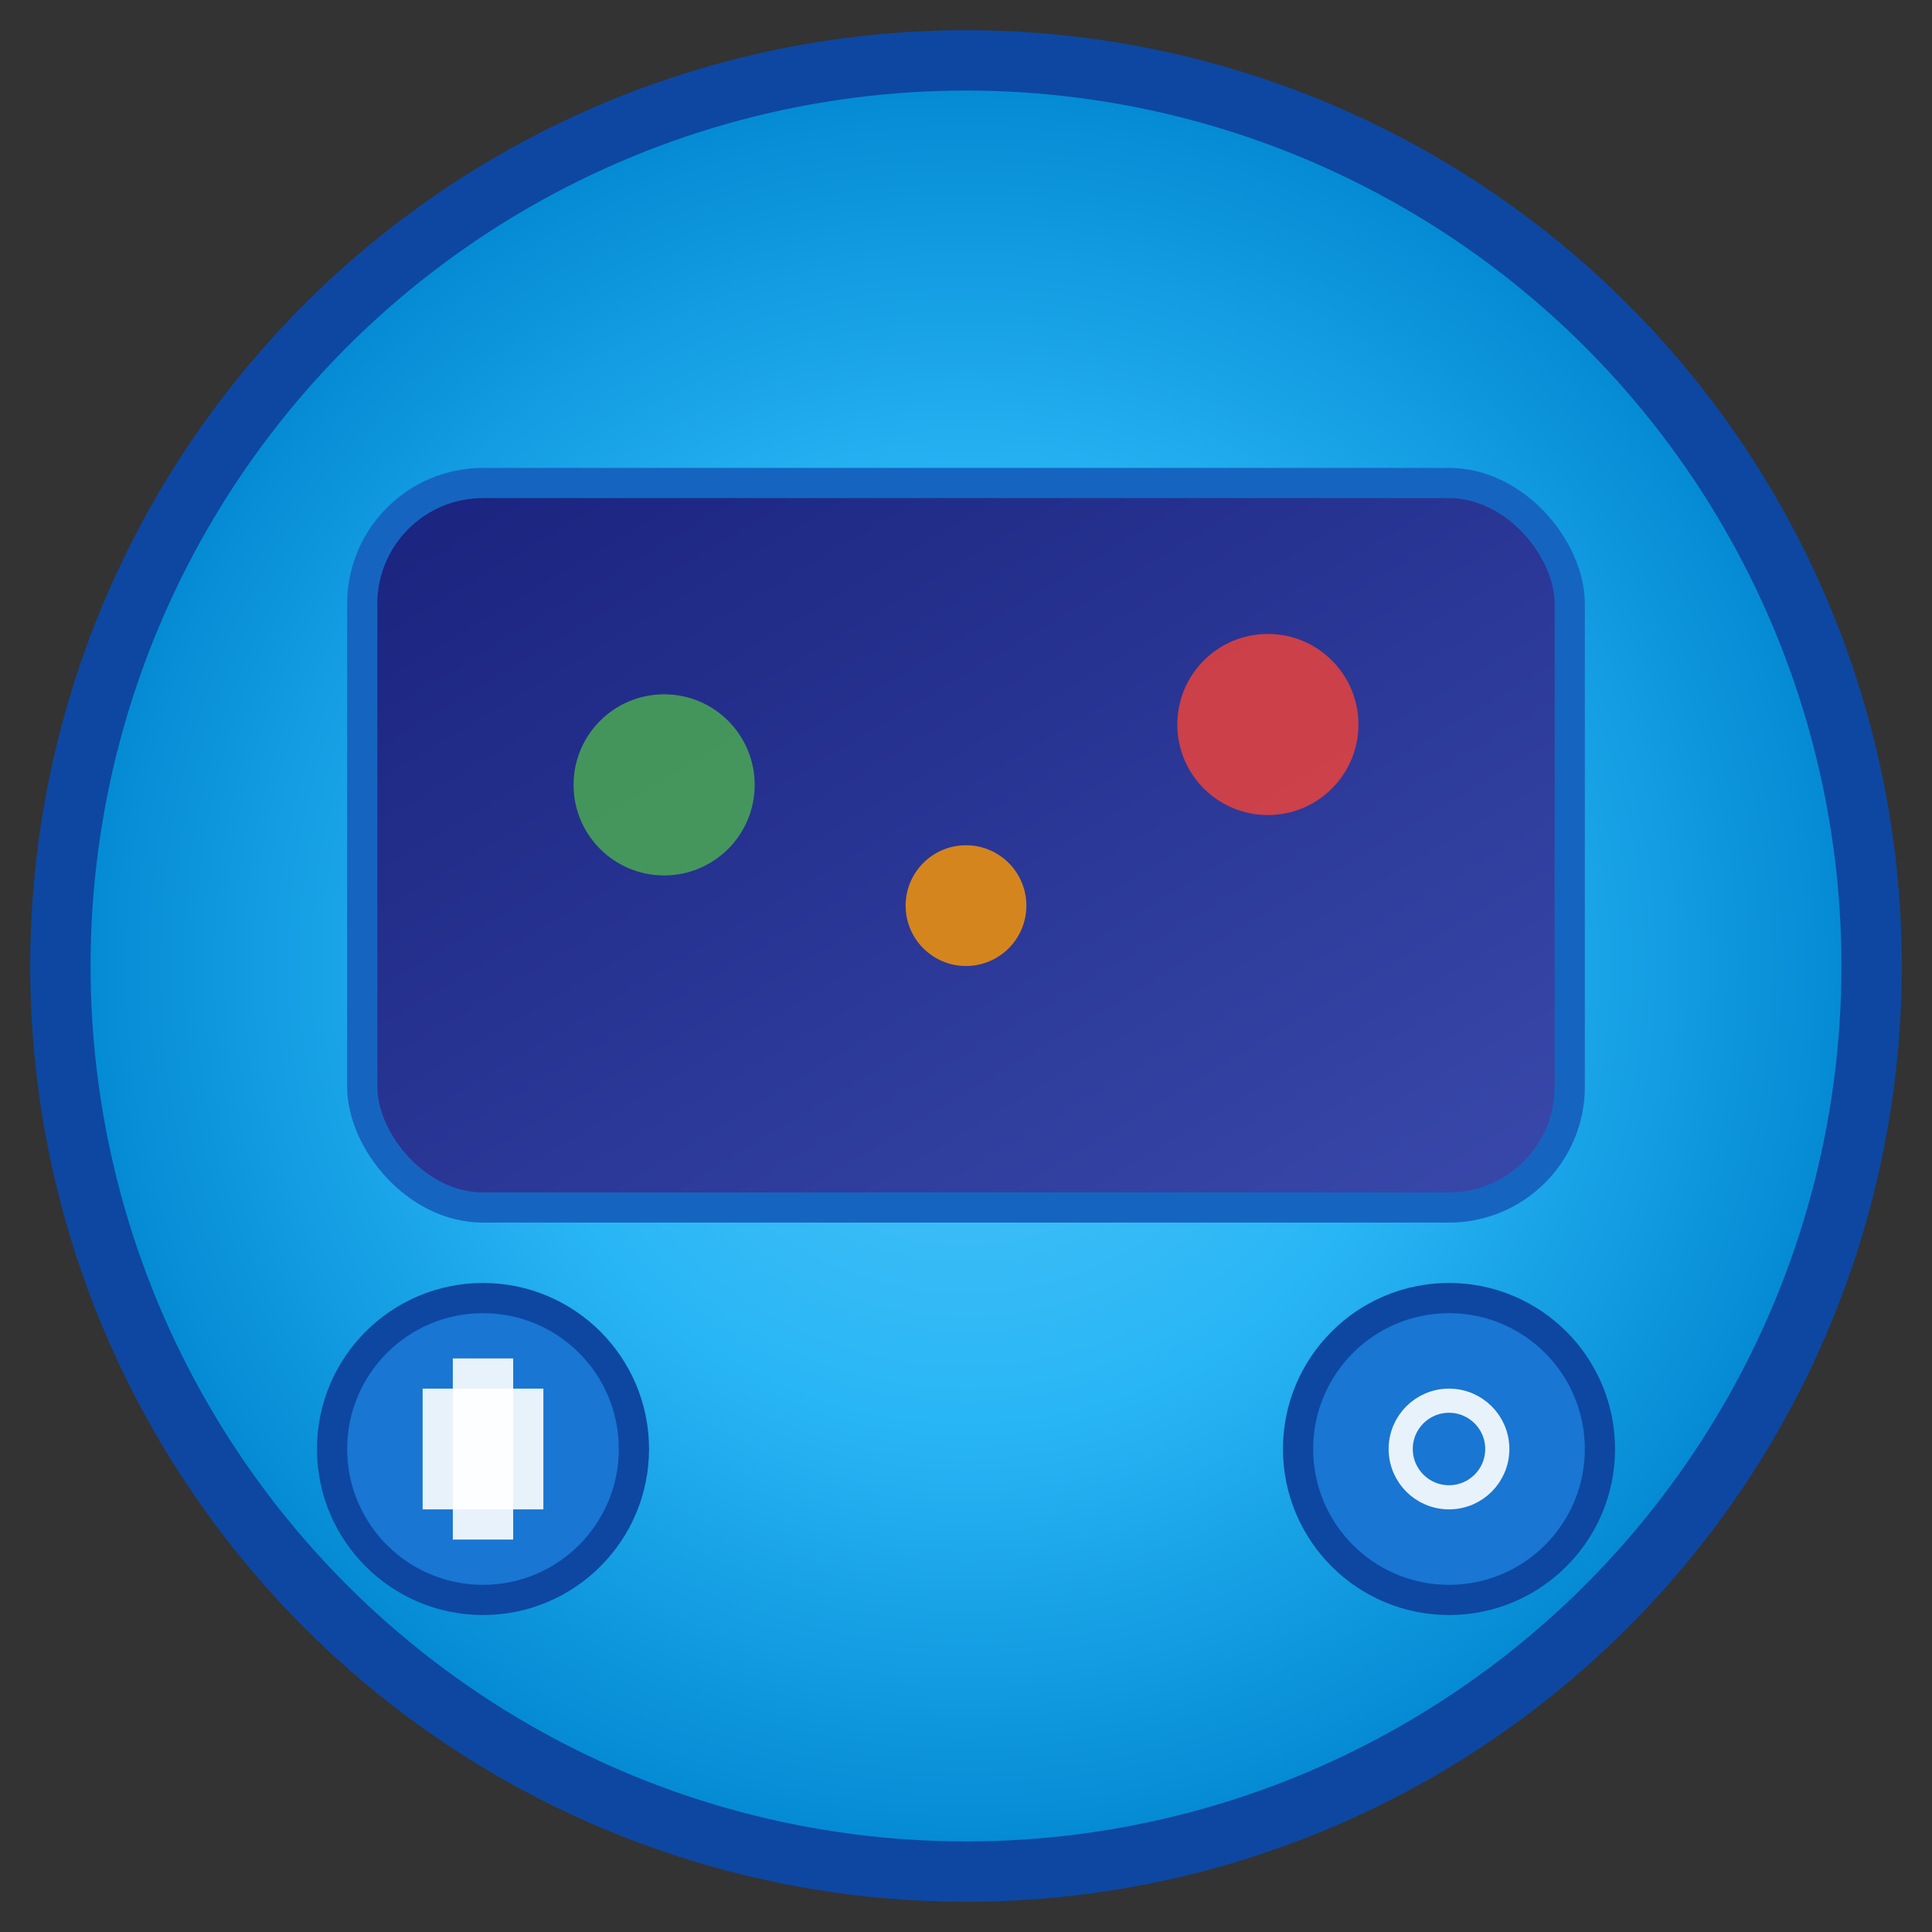 <svg width="32" height="32" viewBox="0 0 32 32" xmlns="http://www.w3.org/2000/svg">
  <rect x="0" y="0" width="32" height="32" fill="#333333" stroke="none"/>
  <defs>
    <radialGradient id="gamepadGradient" cx="50%" cy="50%" r="50%">
      <stop offset="0%" style="stop-color:#4FC3F7;stop-opacity:1" />
      <stop offset="50%" style="stop-color:#29B6F6;stop-opacity:1" />
      <stop offset="100%" style="stop-color:#0288D1;stop-opacity:1" />
    </radialGradient>
    <linearGradient id="screenGradient" x1="0%" y1="0%" x2="100%" y2="100%">
      <stop offset="0%" style="stop-color:#1A237E;stop-opacity:1" />
      <stop offset="100%" style="stop-color:#3949AB;stop-opacity:1" />
    </linearGradient>
  </defs>
  
  <!-- Background circle -->
  <circle cx="16" cy="16" r="15" fill="url(#gamepadGradient)" stroke="#0D47A1" stroke-width="1"/>
  
  <!-- Game screen -->
  <rect x="6" y="8" width="20" height="12" rx="2" fill="url(#screenGradient)" stroke="#1565C0" stroke-width="0.5"/>
  
  <!-- Screen content - simple game elements -->
  <circle cx="11" cy="13" r="1.5" fill="#4CAF50" opacity="0.8"/>
  <circle cx="16" cy="15" r="1" fill="#FF9800" opacity="0.8"/>
  <circle cx="21" cy="12" r="1.5" fill="#F44336" opacity="0.8"/>
  
  <!-- Control buttons -->
  <circle cx="8" cy="24" r="2.5" fill="#1976D2" stroke="#0D47A1" stroke-width="0.5"/>
  <circle cx="24" cy="24" r="2.5" fill="#1976D2" stroke="#0D47A1" stroke-width="0.5"/>
  
  <!-- D-pad on left button -->
  <rect x="7" y="23" width="2" height="2" fill="#FFFFFF" opacity="0.9"/>
  <rect x="7.5" y="22.5" width="1" height="3" fill="#FFFFFF" opacity="0.9"/>
  
  <!-- Action symbols on right button -->
  <circle cx="24" cy="24" r="0.8" fill="none" stroke="#FFFFFF" stroke-width="0.4" opacity="0.9"/>
</svg>
